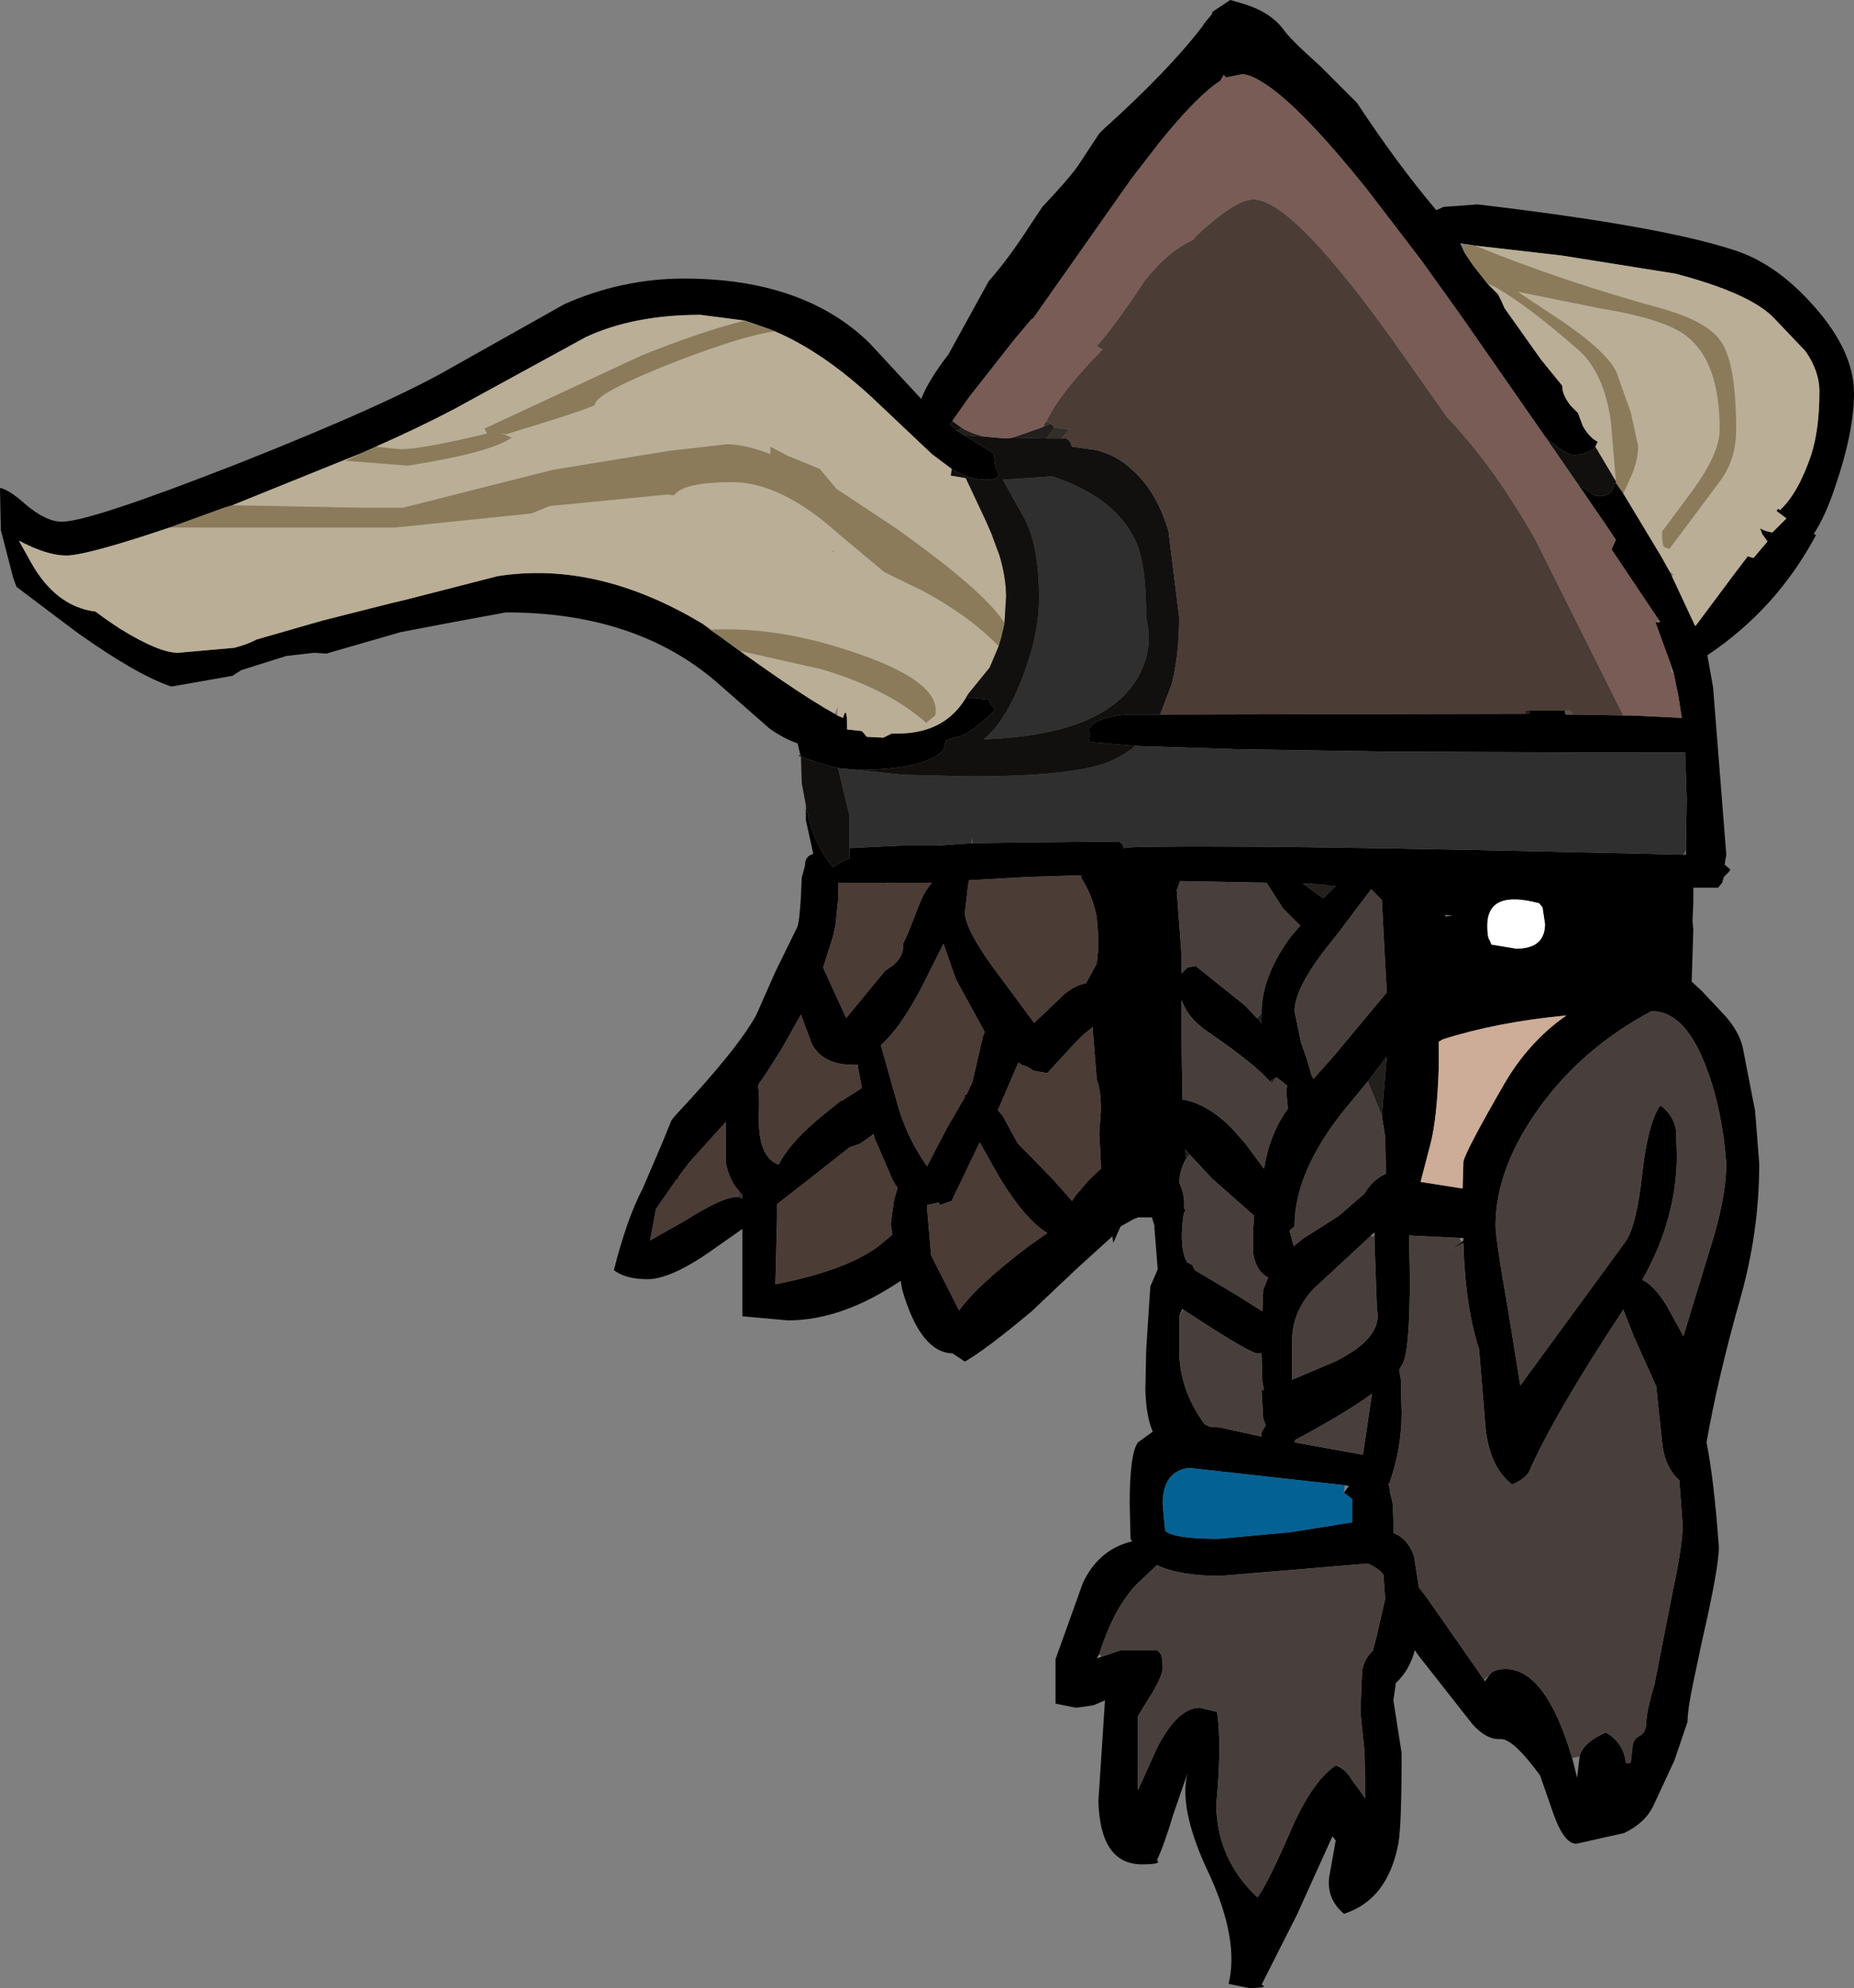 <?xml version="1.0" encoding="UTF-8" standalone="no"?>
<svg xmlns:ffdec="https://www.free-decompiler.com/flash" xmlns:xlink="http://www.w3.org/1999/xlink" ffdec:objectType="shape" height="120.6px" width="112.5px" xmlns="http://www.w3.org/2000/svg">
  <rect width="100%" height="100%" fill="#808080" stroke="none"/>
  <g transform="matrix(1.0, 0.0, 0.0, 1.0, 72.05, 52.1)">
    <path d="M-23.45 -6.3 L-23.5 -6.35 -23.65 -7.0 Q-24.5 -7.3 -25.35 -7.9 L-28.6 -10.75 Q-33.5 -14.95 -41.35 -14.95 L-44.6 -14.35 -47.75 -13.75 -52.25 -12.45 -53.0 -12.5 -54.7 -12.3 -57.4 -11.45 -57.95 -11.1 -61.65 -10.45 Q-63.75 -11.15 -67.4 -13.75 L-71.05 -16.5 -71.25 -17.05 -72.0 -19.95 -72.05 -22.5 Q-71.5 -22.4 -70.5 -21.5 -69.25 -20.45 -68.3 -20.45 -66.6 -20.45 -57.55 -24.0 -48.45 -27.6 -44.65 -29.8 L-37.8 -33.65 Q-34.3 -35.2 -30.55 -35.2 -23.3 -35.2 -19.3 -31.3 L-16.15 -27.9 Q-15.7 -29.05 -14.5 -30.6 L-12.05 -35.05 Q-10.85 -36.4 -9.5 -38.5 L-8.8 -39.55 Q-7.0 -41.45 -6.5 -42.25 L-5.35 -44.0 -5.1 -44.25 Q-1.1 -47.85 0.95 -50.55 L1.0 -50.65 1.5 -51.25 1.5 -51.35 1.55 -51.4 2.6 -52.1 3.3 -51.9 Q5.0 -51.4 5.8 -50.35 6.2 -49.75 8.05 -48.1 L10.3 -45.85 Q12.7 -42.2 15.1 -39.35 L15.55 -39.55 17.6 -39.7 Q28.65 -38.4 33.1 -36.95 35.7 -36.15 38.0 -33.55 40.45 -30.8 40.45 -28.25 40.45 -25.9 39.3 -22.55 38.7 -20.75 38.0 -19.7 L38.15 -19.65 Q35.75 -15.15 31.55 -12.35 L31.9 -10.4 32.7 -0.25 32.6 0.35 32.95 0.65 32.85 0.8 32.55 1.1 32.45 1.45 32.2 1.75 30.7 1.75 30.7 2.7 30.65 3.75 30.7 4.3 30.6 7.45 31.2 8.0 32.7 9.6 Q33.5 10.55 33.7 11.45 L34.45 15.3 34.7 18.5 Q34.7 22.7 33.5 26.85 32.2 31.45 31.5 35.4 31.95 37.6 32.25 41.75 32.25 43.0 31.25 47.35 L30.7 49.95 Q30.35 51.6 30.35 52.35 L29.55 54.7 28.25 57.5 Q27.75 58.5 26.5 59.1 L23.6 59.75 Q22.85 59.75 22.2 57.9 L21.4 55.6 Q19.75 53.35 19.0 53.4 18.15 53.45 17.3 52.5 L14.0 48.3 13.8 48.0 Q13.5 49.2 12.65 50.0 L12.5 51.05 12.75 52.65 13.0 54.25 Q13.0 58.65 12.8 59.75 12.15 63.15 9.5 64.0 8.45 63.1 8.6 61.8 L9.0 59.55 8.8 59.3 6.65 64.05 4.5 68.3 Q5.0 68.5 3.75 68.5 L2.5 68.25 Q3.15 65.6 1.35 61.65 -0.55 57.7 0.0 55.5 L-0.85 57.95 Q-1.4 59.8 -1.85 60.75 -1.5 61.0 -2.75 61.0 -5.3 61.0 -5.4 57.15 L-5.0 51.05 -5.7 51.35 -6.75 51.5 -8.0 51.25 -8.0 48.55 -6.35 43.95 Q-5.4 41.9 -3.35 41.4 L-3.45 41.25 -3.5 39.1 Q-3.5 36.1 -3.0 35.4 L-2.1 34.75 Q-2.5 33.85 -2.55 32.2 L-2.5 29.8 -2.25 25.95 -1.8 24.9 -2.0 22.4 -2.0 22.25 -2.15 21.75 -2.35 21.75 -3.0 21.75 -3.1 21.8 -3.25 21.85 -4.05 22.3 -4.1 22.4 -4.5 23.3 -4.55 22.9 -6.7 24.85 -9.45 27.45 Q-12.2 29.75 -13.5 30.5 L-14.25 30.0 Q-16.2 29.95 -17.3 26.15 L-17.4 25.6 Q-20.95 28.0 -24.25 28.0 L-27.0 27.75 -27.0 22.45 -28.5 23.5 Q-31.25 25.5 -32.75 25.5 -34.1 25.5 -34.8 24.95 -34.0 21.8 -33.05 20.0 L-31.85 17.2 -31.3 15.85 -31.1 15.6 Q-27.25 11.5 -26.15 9.45 L-25.0 6.85 -23.7 4.2 Q-23.5 3.9 -23.4 1.15 L-23.2 0.4 -23.2 0.35 Q-23.2 -0.15 -22.7 -0.3 L-23.15 -2.35 -23.15 -3.25 Q-22.7 -0.85 -21.5 0.5 -20.75 0.0 -20.5 0.0 L-20.5 -0.65 -17.4 -0.8 -15.2 -0.8 -13.1 -0.95 -13.05 -0.95 -9.3 -1.0 -4.15 -1.05 -3.95 -0.9 -3.85 -0.65 -3.4 -0.7 Q2.8 -0.9 28.0 -0.3 L28.05 -0.3 30.1 -0.25 30.25 -0.25 30.25 -0.55 30.3 -3.65 30.2 -6.45 30.0 -6.45 27.45 -6.45 12.5 -6.5 2.95 -6.65 -3.15 -6.85 -6.0 -7.1 Q-5.9 -7.2 -5.95 -7.9 -5.6 -8.6 -3.6 -8.75 L-1.65 -8.75 20.5 -8.8 20.75 -8.8 20.75 -9.0 22.9 -9.0 22.95 -8.75 23.4 -8.75 26.45 -8.7 26.9 -8.7 30.0 -8.55 29.8 -9.85 29.5 -11.3 29.35 -11.75 28.4 -14.35 28.7 -14.35 28.6 -14.5 25.75 -18.75 25.75 -18.8 26.0 -19.35 25.5 -20.1 23.65 -22.8 23.9 -22.6 24.75 -22.0 25.25 -22.0 Q25.6 -22.1 25.75 -22.3 L26.0 -22.8 26.15 -22.6 26.25 -22.45 26.4 -22.25 28.75 -18.35 29.25 -17.45 29.4 -17.15 30.8 -14.15 30.85 -14.15 33.2 -17.3 34.0 -18.35 34.35 -18.25 35.2 -19.25 34.85 -19.75 34.85 -19.8 34.75 -20.05 Q35.1 -19.85 35.5 -19.8 L36.35 -20.65 35.75 -21.1 35.85 -21.25 35.95 -21.15 Q37.05 -22.15 37.85 -24.5 38.35 -26.05 38.35 -28.35 38.35 -29.6 37.5 -30.8 L35.5 -32.9 Q34.0 -34.35 29.6 -35.5 L22.7 -36.6 17.45 -37.2 16.85 -37.3 16.55 -37.35 16.8 -36.8 17.3 -36.05 18.2 -34.9 18.85 -34.25 19.05 -33.85 19.25 -33.4 21.45 -30.3 22.75 -28.7 22.75 -28.65 Q22.75 -28.15 23.25 -27.5 L23.7 -27.05 24.0 -26.25 Q24.4 -25.55 24.9 -25.3 L24.75 -25.0 24.7 -24.9 24.65 -24.85 24.0 -24.55 23.5 -24.5 Q22.95 -24.5 21.75 -25.55 L16.6 -32.95 14.2 -36.3 10.95 -40.55 Q7.15 -45.3 4.95 -46.85 3.95 -47.55 3.35 -47.6 L2.35 -47.4 2.2 -47.55 2.0 -47.2 Q0.6 -46.3 -1.7 -43.45 L-3.4 -41.25 -9.35 -32.8 -9.45 -32.75 -10.5 -31.5 -13.25 -28.0 -14.2 -26.65 -14.25 -26.55 -14.4 -26.35 -13.95 -25.95 -13.55 -25.7 -11.75 -24.6 -11.65 -23.75 -11.45 -23.35 Q-11.4 -23.0 -12.3 -23.0 -13.2 -23.0 -14.3 -23.65 L-15.5 -24.55 -19.15 -28.0 Q-22.35 -30.95 -25.4 -32.15 L-26.55 -32.55 -26.85 -32.65 -29.55 -33.0 Q-33.6 -33.0 -36.5 -31.65 L-44.55 -27.25 Q-46.65 -26.15 -49.25 -25.0 L-50.15 -24.6 -57.95 -21.45 -58.45 -21.3 -61.75 -20.1 Q-66.5 -18.5 -67.9 -18.4 L-68.05 -18.4 Q-69.2 -18.4 -70.9 -19.3 L-70.15 -17.95 Q-68.65 -15.3 -66.25 -15.0 -65.6 -14.5 -64.75 -13.95 -62.4 -12.5 -61.25 -12.5 L-57.85 -12.8 Q-57.05 -13.0 -56.5 -13.3 L-52.5 -14.45 -48.15 -15.55 -47.5 -15.7 -41.85 -17.15 Q-35.8 -18.1 -29.4 -14.25 -23.85 -10.15 -21.4 -8.8 L-21.25 -8.7 -20.9 -8.55 Q-20.65 -9.4 -20.65 -8.0 L-20.65 -7.85 -19.75 -7.75 -19.45 -7.4 -18.45 -7.35 -17.95 -7.6 -17.6 -7.6 Q-14.95 -7.6 -13.65 -9.45 L-13.45 -9.75 -12.95 -9.75 -12.05 -9.65 -11.95 -9.4 -11.65 -9.05 Q-12.8 -7.9 -13.6 -7.5 L-14.65 -7.2 -14.8 -6.6 Q-15.9 -5.4 -20.05 -5.4 L-20.1 -5.4 -21.2 -5.5 -21.8 -5.65 -23.35 -6.15 -23.45 -6.3 M4.5 9.35 Q4.5 7.15 6.25 4.75 L6.85 4.05 5.8 3.0 4.8 1.45 -0.45 1.35 -0.6 1.8 -0.65 1.85 -0.35 5.9 -0.35 6.95 0.0 6.6 0.5 6.5 3.5 8.9 4.2 9.65 4.25 9.65 4.5 10.0 4.5 9.35 M-6.45 1.15 L-6.4 1.0 -6.55 1.0 -9.7 1.1 -13.25 1.3 -13.3 1.55 -13.5 3.25 Q-13.5 4.35 -11.3 7.25 L-9.3 9.95 -7.4 8.15 Q-6.75 7.65 -6.15 7.55 L-5.5 6.35 -5.45 5.85 -5.4 5.4 -5.4 4.95 -5.4 4.8 -5.5 3.55 Q-5.75 2.2 -6.45 1.15 M-5.75 10.25 L-5.75 10.2 -5.8 10.25 -6.35 10.7 -6.8 11.15 -8.5 13.0 -9.35 12.85 Q-9.65 12.6 -10.05 12.5 L-10.25 12.35 -11.5 15.25 -11.2 15.6 -10.3 17.25 -8.2 19.4 -7.0 20.75 -6.8 20.45 -6.0 19.5 -5.25 18.8 -5.25 18.5 -5.3 17.5 -5.35 16.7 -5.25 15.25 Q-5.25 14.0 -5.5 13.4 L-5.75 10.25 M5.0 13.5 Q4.1 12.45 1.25 10.5 0.0 9.65 -0.35 8.55 L-0.35 11.1 -0.3 14.6 Q1.2 14.85 2.65 16.3 L3.5 17.25 4.65 18.8 Q5.0 16.65 6.1 15.15 L6.0 14.15 6.05 13.75 5.4 13.25 5.0 13.5 M-18.15 1.45 L-18.2 1.45 -21.2 1.45 -21.2 2.55 -21.35 4.0 -21.5 4.7 -22.1 6.6 -21.35 8.25 -20.7 9.65 -19.75 8.5 -18.35 6.8 -17.85 6.45 Q-17.25 5.95 -17.25 5.3 L-17.25 5.15 -16.95 4.5 -16.4 3.1 Q-16.0 2.0 -15.5 1.45 L-18.15 1.45 M-18.6 11.3 L-17.6 14.85 Q-17.05 16.85 -15.8 18.65 L-14.6 16.35 -13.5 14.45 -13.5 14.3 -13.4 14.3 -13.05 13.55 -12.4 10.75 -12.3 10.5 -14.05 7.3 -14.8 5.15 -16.0 7.55 Q-17.35 10.2 -18.6 11.3 M-20.25 12.5 Q-22.15 12.5 -22.8 11.2 L-23.45 9.45 -24.6 11.5 -24.85 11.9 -25.55 13.0 -25.65 13.15 -26.0 13.65 -26.05 13.75 Q-25.95 14.45 -26.0 15.4 -26.1 18.1 -24.8 18.55 -24.1 17.15 -22.05 15.5 L-21.0 14.65 -21.0 14.7 -19.75 13.9 -20.0 12.6 -20.0 12.5 -20.25 12.5 M-19.1 16.75 L-19.9 17.3 -20.5 17.5 -23.1 19.55 -24.9 20.95 -24.9 21.85 -25.0 25.75 -25.0 25.8 -24.95 25.8 Q-20.4 24.9 -18.5 23.3 L-17.9 22.8 -18.0 22.15 -17.8 20.7 -17.6 20.0 -17.6 19.95 -17.7 19.8 -17.9 19.45 -19.0 16.9 -19.05 16.7 -19.1 16.75 M-15.8 21.15 L-15.55 24.05 -13.85 27.4 Q-12.8 25.9 -9.7 23.55 L-8.5 22.7 Q-9.85 21.9 -11.45 19.25 L-12.6 17.2 -14.3 20.75 -15.0 21.0 -15.1 20.85 -15.8 21.0 -15.8 21.15 M0.15 17.95 L-0.15 17.6 -0.05 18.15 Q-0.45 18.8 -0.5 19.65 -0.15 20.3 -0.2 21.2 L-0.1 21.35 -0.2 21.45 -0.25 21.7 Q-0.5 23.7 0.0 24.5 L0.05 24.5 0.3 24.65 0.45 24.95 3.05 26.5 4.55 27.45 4.6 26.15 4.9 25.4 Q4.2 25.05 4.0 24.0 L4.0 22.35 4.05 21.65 1.5 19.4 0.15 17.95 M-30.85 19.25 L-31.0 19.45 -32.25 21.25 -32.6 23.15 -30.4 21.9 Q-28.2 20.5 -27.25 20.5 L-27.0 20.6 -27.0 20.4 -27.25 20.1 Q-27.8 19.5 -28.0 18.45 L-28.0 15.95 -30.25 18.45 -30.85 19.25 M-0.5 27.75 L-0.5 29.75 Q-0.5 32.2 1.05 34.3 L1.35 34.45 2.0 34.5 4.5 35.05 4.5 34.8 4.75 34.35 4.6 33.95 4.5 32.25 4.65 32.2 4.55 31.75 4.5 30.0 4.25 30.0 Q3.9 30.0 1.45 28.45 L-0.25 27.35 -0.3 27.3 -0.5 27.75 M9.55 38.0 L0.1 36.95 Q-1.5 37.15 -1.5 39.15 L-1.35 40.75 Q-0.9 41.25 1.9 41.25 L6.25 40.85 10.0 40.25 10.0 38.85 9.7 38.6 9.5 38.45 9.8 38.05 9.55 38.0 M-5.2 48.4 L-4.0 48.0 -1.85 48.0 -1.65 48.2 Q-1.5 48.35 -1.5 49.1 -1.5 49.5 -2.1 50.55 L-3.0 52.0 -3.0 56.5 -1.85 53.95 Q-0.6 51.5 0.75 51.5 L1.8 51.75 Q2.1 53.7 1.75 57.4 1.8 60.7 4.25 63.0 4.9 62.15 6.4 58.65 7.65 55.9 9.0 55.0 9.6 55.2 10.0 55.9 L10.8 57.0 10.75 54.2 10.5 51.75 10.6 49.25 Q10.75 48.5 11.25 48.05 L11.5 47.1 12.0 44.9 11.9 43.45 Q11.7 43.1 10.95 42.75 L2.0 43.5 Q-0.45 43.5 -1.85 42.85 L-2.75 43.7 Q-4.35 45.1 -5.35 48.25 L-5.5 48.5 -5.2 48.4 M21.55 2.95 L21.35 2.7 Q18.2 1.85 18.2 4.05 18.2 4.8 18.35 4.95 L18.45 5.2 19.95 5.45 Q21.7 5.45 21.7 3.95 L21.55 2.95 M27.6 19.1 Q27.95 16.0 28.7 14.95 29.5 15.55 29.65 16.45 L29.7 17.95 Q29.7 21.85 27.6 25.55 28.25 25.8 29.05 27.05 L30.1 28.95 31.7 23.7 Q32.7 20.6 32.7 18.45 32.45 15.2 31.5 12.7 30.2 9.2 28.15 9.25 24.1 11.4 21.5 14.9 18.7 18.7 18.7 22.25 18.7 23.05 19.45 27.3 L20.2 31.95 26.6 23.2 Q27.25 22.25 27.6 19.1 M15.65 3.4 L15.65 3.5 16.1 3.45 15.65 3.4 M11.8 2.5 L11.15 1.85 9.0 4.7 Q6.5 7.7 6.5 9.25 L6.9 11.15 7.2 12.0 7.5 13.0 7.5 13.05 7.65 13.35 8.85 12.0 12.1 8.1 12.0 6.35 11.8 2.5 M15.25 11.1 L15.25 11.4 15.25 12.75 Q15.15 15.75 14.75 17.3 L14.15 19.6 16.7 20.0 16.75 18.35 Q16.95 17.6 19.2 13.7 20.7 11.1 23.0 9.5 18.8 9.9 15.5 10.95 L15.25 11.1 M7.15 1.6 L8.25 2.4 9.0 1.65 8.3 1.6 8.3 1.55 7.0 1.5 7.15 1.6 M10.95 13.5 L10.0 14.65 Q6.5 18.75 6.5 22.3 L6.2 22.55 6.45 23.5 7.0 23.05 9.2 21.65 10.75 20.3 Q11.25 19.45 12.05 19.1 L12.0 16.85 11.8 15.6 12.05 12.55 12.1 12.0 10.95 13.5 M11.1 22.9 L7.75 26.0 Q6.35 27.4 6.35 29.3 L6.35 31.6 8.95 30.5 Q11.9 29.05 11.5 27.3 L11.35 23.15 11.35 22.9 11.35 22.65 11.1 22.9 M23.8 54.45 Q24.0 53.6 25.4 53.0 26.5 53.65 26.6 54.85 L26.9 54.85 27.0 54.0 Q27.0 53.4 27.45 53.2 27.85 53.0 27.85 52.35 27.85 51.75 28.35 50.05 L28.8 47.75 29.45 44.45 Q30.05 41.65 30.05 40.4 L29.85 37.7 Q28.95 36.9 28.8 35.35 L28.45 32.0 27.1 29.0 26.45 27.35 Q22.2 33.8 20.7 37.25 20.35 37.7 19.7 37.95 18.2 36.8 18.05 34.0 L17.7 29.75 Q16.85 27.15 16.75 23.3 L15.95 23.7 16.65 23.25 16.75 23.15 16.75 23.0 16.5 23.0 13.45 22.85 13.5 25.35 Q13.5 29.9 13.05 30.65 L12.85 31.0 12.95 31.55 13.0 33.6 Q13.0 35.8 12.25 37.9 L12.2 37.95 12.25 38.05 12.3 38.45 12.45 39.05 12.5 40.0 12.5 40.45 12.5 40.75 12.5 40.85 12.5 40.9 Q13.35 41.2 13.75 42.3 L14.05 44.2 14.55 44.85 18.0 49.8 18.05 49.9 18.3 49.55 Q18.55 49.15 19.3 49.15 21.75 49.15 23.35 54.55 L23.65 55.75 23.8 54.45 M11.2 32.45 Q9.55 33.65 6.55 35.25 L6.5 35.4 10.65 36.15 10.8 35.15 11.2 32.45" fill="#000000" fill-rule="evenodd" stroke="none"/>
    <path d="M-61.75 -20.1 L-58.45 -21.3 -57.95 -21.45 -50.1 -21.3 -47.6 -21.3 -38.5 -23.6 -31.45 -24.75 -27.95 -25.15 Q-26.85 -25.15 -25.3 -24.55 L-25.3 -24.65 -25.3 -25.0 -24.25 -24.45 -22.3 -23.65 -21.3 -22.45 -17.75 -20.1 Q-12.25 -16.2 -11.1 -14.3 L-11.1 -14.25 -11.3 -13.4 -11.45 -12.9 Q-13.25 -14.75 -16.05 -16.25 L-18.1 -17.25 -18.4 -17.4 -21.15 -19.7 Q-24.65 -22.85 -27.6 -22.85 -30.6 -22.85 -31.15 -22.05 L-31.55 -22.1 -38.7 -21.4 -39.8 -20.95 -48.05 -20.1 -61.5 -20.1 -61.75 -20.1 M-50.15 -24.6 L-49.25 -25.0 -47.75 -24.85 Q-46.45 -24.85 -42.5 -25.8 L-42.65 -26.1 -33.2 -30.5 Q-29.5 -32.0 -26.85 -32.65 L-26.55 -32.55 -25.4 -32.15 -25.05 -32.0 Q-26.9 -31.75 -30.95 -30.2 -35.95 -28.25 -35.95 -27.55 -35.95 -27.4 -41.35 -25.75 L-41.7 -25.85 -41.0 -25.55 Q-42.25 -24.65 -47.3 -23.85 L-51.1 -24.15 -50.15 -24.6 M18.2 -34.9 L17.3 -36.05 16.8 -36.8 16.85 -37.3 17.45 -37.2 Q22.7 -35.05 28.9 -33.35 31.65 -32.55 32.4 -31.35 33.3 -30.0 33.3 -26.05 33.3 -24.25 32.35 -22.95 L29.25 -18.8 28.95 -18.9 Q28.8 -19.0 28.8 -19.85 L30.55 -22.2 Q32.3 -24.55 32.3 -26.05 32.3 -30.15 30.3 -31.7 29.0 -32.75 25.0 -33.4 L20.05 -34.4 22.0 -33.1 Q25.8 -30.65 26.15 -29.2 L26.9 -27.1 27.35 -25.05 Q27.35 -24.2 26.95 -23.25 L26.45 -22.15 26.4 -22.25 26.25 -22.45 26.15 -22.6 26.0 -22.85 26.0 -22.9 25.7 -26.5 Q25.3 -29.45 23.75 -30.85 20.8 -33.45 18.75 -34.65 L18.2 -34.9 M-27.1 -12.6 L-28.95 -13.9 Q-25.0 -14.1 -20.6 -12.65 -14.85 -10.8 -15.3 -8.7 L-15.85 -8.25 Q-18.15 -10.3 -22.2 -11.5 L-27.1 -12.6 M-21.5 -18.7 L-21.45 -18.6 -21.55 -18.65 -21.5 -18.7" fill="#8b7b5a" fill-rule="evenodd" stroke="none"/>
    <path d="M-13.45 -9.75 L-13.65 -9.45 Q-14.95 -7.6 -17.6 -7.6 L-17.95 -7.6 -18.45 -7.35 -19.45 -7.4 -19.75 -7.75 -20.65 -7.85 -20.65 -8.0 Q-20.65 -9.4 -20.9 -8.55 L-21.25 -8.7 -21.2 -9.25 -21.4 -8.8 Q-23.85 -10.15 -29.4 -14.25 -35.8 -18.1 -41.85 -17.15 L-47.5 -15.7 -48.15 -15.55 -52.5 -14.45 -56.5 -13.3 Q-57.05 -13.0 -57.85 -12.8 L-61.25 -12.5 Q-62.4 -12.5 -64.75 -13.95 -65.6 -14.5 -66.25 -15.0 -68.65 -15.3 -70.15 -17.95 L-70.9 -19.3 Q-69.2 -18.4 -68.05 -18.4 L-67.9 -18.4 Q-66.5 -18.5 -61.75 -20.1 L-61.5 -20.1 -48.05 -20.1 -39.8 -20.95 -38.7 -21.4 -31.55 -22.1 -31.15 -22.05 Q-30.6 -22.85 -27.6 -22.85 -24.65 -22.85 -21.15 -19.7 L-18.4 -17.4 -18.1 -17.25 -16.05 -16.25 Q-13.25 -14.75 -11.45 -12.9 L-12.0 -11.6 -13.3 -10.0 -13.45 -9.75 M-57.95 -21.45 L-50.15 -24.6 -51.1 -24.15 -47.3 -23.85 Q-42.25 -24.65 -41.0 -25.55 L-41.7 -25.85 -41.35 -25.75 Q-35.95 -27.4 -35.95 -27.55 -35.95 -28.25 -30.95 -30.2 -26.9 -31.75 -25.05 -32.0 L-25.4 -32.15 Q-22.35 -30.95 -19.15 -28.0 L-15.5 -24.55 -14.3 -23.65 -14.35 -23.25 -13.45 -23.1 -12.25 -20.55 -11.9 -19.75 -11.4 -18.4 Q-11.0 -17.05 -11.0 -15.9 L-11.1 -14.3 Q-12.25 -16.2 -17.75 -20.1 L-21.3 -22.45 -22.3 -23.65 -24.25 -24.45 -25.3 -25.0 -25.3 -24.65 -25.3 -24.55 Q-26.85 -25.15 -27.95 -25.15 L-31.45 -24.75 -38.5 -23.6 -47.6 -21.3 -50.1 -21.3 -57.95 -21.45 M-49.25 -25.0 Q-46.65 -26.15 -44.55 -27.25 L-36.5 -31.65 Q-33.6 -33.0 -29.55 -33.0 L-26.85 -32.65 Q-29.5 -32.0 -33.2 -30.5 L-42.65 -26.1 -42.5 -25.8 Q-46.45 -24.85 -47.75 -24.85 L-49.25 -25.0 M24.75 -25.0 L24.9 -25.3 Q24.4 -25.55 24.0 -26.25 L23.7 -27.05 23.25 -27.5 Q22.75 -28.15 22.75 -28.65 L22.75 -28.7 21.45 -30.3 19.25 -33.4 19.05 -33.85 18.85 -34.25 18.2 -34.9 18.75 -34.65 Q20.8 -33.45 23.75 -30.85 25.3 -29.45 25.7 -26.5 L26.0 -22.9 24.75 -25.0 M17.45 -37.2 L22.7 -36.6 29.6 -35.5 Q34.0 -34.35 35.5 -32.9 L37.5 -30.8 Q38.35 -29.6 38.35 -28.35 38.35 -26.05 37.85 -24.5 37.05 -22.15 35.95 -21.15 L35.85 -21.25 35.75 -21.1 36.35 -20.65 35.5 -19.8 Q35.1 -19.85 34.75 -20.05 L34.85 -19.8 34.85 -19.75 35.2 -19.25 34.35 -18.25 34.0 -18.35 33.2 -17.3 30.85 -14.15 30.8 -14.15 29.4 -17.15 29.5 -17.25 29.25 -17.45 28.75 -18.35 26.4 -22.25 26.45 -22.15 26.95 -23.25 Q27.35 -24.2 27.35 -25.05 L26.9 -27.1 26.15 -29.2 Q25.8 -30.65 22.0 -33.1 L20.05 -34.4 25.0 -33.4 Q29.0 -32.75 30.3 -31.7 32.3 -30.15 32.3 -26.05 32.3 -24.55 30.55 -22.2 L28.8 -19.85 Q28.8 -19.0 28.95 -18.9 L29.25 -18.8 32.35 -22.95 Q33.3 -24.25 33.3 -26.05 33.3 -30.0 32.4 -31.35 31.65 -32.55 28.9 -33.35 22.7 -35.05 17.45 -37.2 M-21.5 -18.7 L-21.55 -18.65 -21.45 -18.6 -21.5 -18.7 M-27.1 -12.6 L-22.2 -11.5 Q-18.15 -10.3 -15.85 -8.25 L-15.3 -8.7 Q-14.85 -10.8 -20.6 -12.65 -25.0 -14.1 -28.95 -13.9 L-27.1 -12.6" fill="#baae96" fill-rule="evenodd" stroke="none"/>
    <path d="M-21.2 -5.5 L-20.1 -5.4 -17.25 -5.1 -13.25 -5.0 Q-6.55 -5.0 -4.5 -6.0 -3.75 -6.35 -3.15 -6.85 L2.95 -6.65 12.5 -6.5 27.45 -6.45 30.0 -6.45 30.2 -6.45 30.3 -3.65 30.25 -0.55 30.1 -0.25 28.05 -0.3 28.0 -0.3 Q2.8 -0.9 -3.4 -0.7 L-3.85 -0.65 -3.95 -0.9 -4.15 -1.05 -9.3 -1.0 -13.05 -0.95 -13.05 -1.3 -13.1 -0.95 -15.2 -0.8 -17.4 -0.8 -20.5 -0.65 -20.5 -2.6 -21.2 -5.5 M-9.0 -15.8 Q-9.0 -19.2 -10.0 -20.85 L-11.2 -23.0 -8.2 -23.2 Q-4.4 -21.95 -3.15 -19.3 -2.5 -17.95 -2.5 -14.6 -2.0 -12.65 -3.1 -10.85 -5.2 -7.5 -12.35 -7.25 -11.15 -8.25 -10.25 -10.4 -9.0 -13.35 -9.0 -15.8 M-5.75 10.25 L-5.8 10.25 -5.75 10.2 -5.75 10.25" fill="#2f2f2f" fill-rule="evenodd" stroke="none"/>
    <path d="M-23.45 -6.3 L-23.35 -6.15 -21.8 -5.65 -21.2 -5.5 -20.5 -2.6 -20.5 -0.65 -20.5 0.0 Q-20.75 0.0 -21.5 0.5 -22.7 -0.85 -23.15 -3.25 L-23.4 -4.6 -23.45 -6.2 -23.6 -6.25 -23.65 -6.25 -23.45 -6.3 M-20.1 -5.4 L-20.05 -5.4 Q-15.9 -5.4 -14.8 -6.6 L-14.65 -7.2 -13.6 -7.5 Q-12.8 -7.9 -11.65 -9.05 L-11.95 -9.4 -12.05 -9.65 -12.95 -9.75 -13.45 -9.75 -13.3 -10.0 -12.0 -11.6 -11.45 -12.9 -11.3 -13.4 -11.1 -14.25 -11.1 -14.3 -11.0 -15.9 Q-11.0 -17.05 -11.4 -18.4 L-11.9 -19.75 -12.25 -20.55 -13.45 -23.1 -14.35 -23.25 -14.3 -23.65 Q-13.2 -23.0 -12.3 -23.0 -11.4 -23.0 -11.45 -23.35 L-11.65 -23.75 -11.75 -24.6 -13.55 -25.7 -12.2 -25.6 -11.0 -25.5 -10.6 -25.55 -8.55 -25.5 -7.65 -25.5 -7.35 -25.5 -7.15 -25.35 -7.0 -25.0 -5.55 -24.8 Q-4.3 -24.5 -3.35 -23.6 -1.9 -22.35 -1.15 -19.9 L-0.5 -14.65 Q-0.5 -12.35 -0.95 -10.6 L-1.65 -8.75 -3.6 -8.75 Q-5.6 -8.6 -5.95 -7.9 -5.9 -7.2 -6.0 -7.1 L-3.15 -6.85 Q-3.75 -6.35 -4.5 -6.0 -6.55 -5.0 -13.25 -5.0 L-17.25 -5.1 -20.1 -5.4 M-13.95 -25.95 L-14.4 -26.35 -14.25 -26.55 -13.7 -26.15 -13.95 -25.95 M21.75 -25.55 Q22.95 -24.5 23.5 -24.5 L24.0 -24.55 24.65 -24.85 24.7 -24.9 24.75 -25.0 26.0 -22.9 26.0 -22.85 26.0 -22.8 25.75 -22.3 Q25.6 -22.1 25.25 -22.0 L24.75 -22.0 23.9 -22.6 23.65 -22.8 21.75 -25.55 M-9.0 -15.8 Q-9.0 -13.35 -10.25 -10.4 -11.15 -8.25 -12.35 -7.25 -5.2 -7.5 -3.1 -10.85 -2.0 -12.65 -2.5 -14.6 -2.5 -17.95 -3.15 -19.3 -4.4 -21.95 -8.2 -23.2 L-11.2 -23.0 -10.0 -20.85 Q-9.0 -19.2 -9.0 -15.8" fill="#11100f" fill-rule="evenodd" stroke="none"/>
    <path d="M-13.55 -25.7 L-13.95 -25.95 -13.7 -26.15 Q-13.05 -25.75 -12.2 -25.6 L-13.55 -25.7 M20.75 -9.0 L20.75 -8.8 20.5 -8.8 20.5 -9.0 20.75 -9.0 M-8.75 -26.2 L-8.3 -26.4 -8.05 -26.15 -8.55 -25.5 -10.6 -25.55 -8.75 -26.2 M4.5 9.35 L4.5 10.0 4.25 9.65 4.5 9.35 M5.4 13.25 L5.15 13.6 5.0 13.5 5.4 13.25 M-0.05 18.15 L-0.15 17.6 0.15 17.95 -0.05 18.15 M7.15 1.6 L7.0 1.5 8.3 1.55 8.3 1.6 9.0 1.65 8.25 2.4 7.15 1.6 M11.8 15.6 L10.95 13.5 12.1 12.0 12.05 12.55 11.8 15.6" fill="#221f1c" fill-rule="evenodd" stroke="none"/>
    <path d="M-8.05 -26.15 L-7.15 -26.05 -7.65 -25.5 -8.55 -25.5 -8.05 -26.15" fill="#332e28" fill-rule="evenodd" stroke="none"/>
    <path d="M30.25 -0.55 L30.25 -0.25 30.1 -0.25 30.25 -0.55" fill="#5b6171" fill-rule="evenodd" stroke="none"/>
    <path d="M21.55 2.95 L21.7 3.95 Q21.7 5.45 19.95 5.45 L18.45 5.2 18.35 4.95 Q18.2 4.8 18.2 4.05 18.2 1.85 21.35 2.7 L21.55 2.95" fill="#ffffff" fill-rule="evenodd" stroke="none"/>
    <path d="M4.2 9.65 L4.5 9.35 4.25 9.65 4.2 9.65 M18.0 49.8 L18.3 49.55 18.0 49.8" fill="#48463c" fill-rule="evenodd" stroke="none"/>
    <path d="M15.25 11.1 L15.5 10.95 Q18.8 9.9 23.0 9.5 20.7 11.1 19.2 13.7 16.95 17.6 16.75 18.35 L16.7 20.0 14.15 19.6 14.75 17.3 Q15.15 15.75 15.25 12.75 L15.25 11.4 15.25 11.1" fill="#cdac98" fill-rule="evenodd" stroke="none"/>
    <path d="M-6.55 1.0 L-6.4 1.0 -6.45 1.15 -6.55 1.0" fill="#332d26" fill-rule="evenodd" stroke="none"/>
    <path d="M-31.0 19.45 L-30.85 19.25 -30.9 19.45 -31.0 19.45" fill="#151515" fill-rule="evenodd" stroke="none"/>
    <path d="M-18.2 1.45 L-18.15 1.45 -18.2 1.55 -18.2 1.45" fill="#4b4238" fill-rule="evenodd" stroke="none"/>
    <path d="M-5.75 10.25 L-5.8 10.25 -5.75 10.25" fill="#746b63" fill-rule="evenodd" stroke="none"/>
    <path d="M23.4 -8.75 L22.95 -8.75 22.9 -9.0 23.25 -9.0 23.4 -8.75" fill="#5a514e" fill-rule="evenodd" stroke="none"/>
    <path d="M-8.6 -26.5 L-8.3 -26.4 -8.75 -26.2 -8.6 -26.5" fill="#3c312f" fill-rule="evenodd" stroke="none"/>
    <path d="M4.2 9.65 L3.5 8.9 0.5 6.5 0.0 6.6 -0.35 6.95 -0.35 5.9 -0.65 1.85 -0.6 1.8 -0.45 1.35 4.8 1.45 5.8 3.0 6.85 4.05 6.25 4.75 Q4.5 7.15 4.5 9.35 L4.2 9.65 M5.4 13.25 L6.05 13.75 6.0 14.15 6.1 15.15 Q5.0 16.65 4.65 18.8 L3.5 17.25 2.65 16.3 Q1.2 14.85 -0.3 14.6 L-0.35 11.1 -0.35 8.55 Q0.0 9.65 1.25 10.5 4.1 12.45 5.0 13.5 L5.15 13.6 5.4 13.25 M0.15 17.95 L1.5 19.4 4.05 21.65 4.0 22.35 4.0 24.0 Q4.2 25.05 4.9 25.4 L4.6 26.15 4.55 27.45 3.05 26.5 0.45 24.95 0.3 24.65 0.05 24.5 0.0 24.5 Q-0.5 23.7 -0.25 21.7 L-0.2 21.45 -0.1 21.35 -0.2 21.2 Q-0.15 20.3 -0.5 19.65 -0.45 18.8 -0.05 18.15 L0.15 17.95 M-0.5 27.75 L-0.25 27.35 1.45 28.45 Q3.9 30.0 4.25 30.0 L4.5 30.0 4.55 31.75 4.65 32.2 4.5 32.25 4.6 33.95 4.75 34.35 4.5 34.8 4.5 35.05 2.0 34.5 1.35 34.45 1.05 34.3 Q-0.5 32.2 -0.5 29.75 L-0.5 27.75 M-5.2 48.4 L-5.35 48.25 Q-4.35 45.1 -2.75 43.7 L-1.85 42.85 Q-0.45 43.5 2.0 43.5 L10.95 42.75 Q11.7 43.1 11.9 43.45 L12.0 44.9 11.5 47.1 11.25 48.05 Q10.75 48.5 10.6 49.25 L10.5 51.75 10.75 54.2 10.8 57.0 10.0 55.9 Q9.6 55.2 9.0 55.0 7.65 55.9 6.4 58.65 4.9 62.15 4.25 63.0 1.8 60.7 1.75 57.4 2.1 53.7 1.8 51.75 L0.75 51.5 Q-0.6 51.5 -1.85 53.95 L-3.0 56.5 -3.0 52.0 -2.1 50.55 Q-1.5 49.5 -1.5 49.1 -1.5 48.35 -1.65 48.2 L-1.85 48.0 -4.0 48.0 -5.2 48.4 M27.6 19.1 Q27.25 22.25 26.6 23.2 L20.2 31.95 19.45 27.3 Q18.7 23.05 18.7 22.25 18.7 18.7 21.5 14.9 24.1 11.4 28.15 9.25 30.2 9.2 31.5 12.7 32.45 15.2 32.7 18.45 32.7 20.6 31.7 23.7 L30.1 28.95 29.05 27.05 Q28.25 25.8 27.6 25.55 29.7 21.85 29.7 17.95 L29.65 16.45 Q29.5 15.55 28.7 14.95 27.95 16.0 27.6 19.1 M11.8 2.5 L12.0 6.35 12.1 8.1 8.85 12.0 7.65 13.35 7.5 13.05 7.5 13.0 7.2 12.0 6.9 11.15 6.5 9.25 Q6.5 7.7 9.0 4.7 L11.15 1.85 11.8 2.5 M11.8 15.6 L12.0 16.85 12.05 19.1 Q11.25 19.45 10.75 20.3 L9.2 21.65 7.0 23.05 6.45 23.5 6.2 22.55 6.5 22.3 Q6.5 18.75 10.0 14.65 L10.95 13.5 11.8 15.6 M11.1 22.9 L11.35 22.9 11.35 23.15 11.5 27.3 Q11.9 29.05 8.95 30.5 L6.35 31.6 6.35 29.3 Q6.35 27.4 7.75 26.0 L11.1 22.9 M16.65 23.25 L15.95 23.7 16.75 23.3 Q16.85 27.15 17.7 29.75 L18.05 34.0 Q18.2 36.8 19.7 37.95 20.35 37.7 20.7 37.25 22.2 33.8 26.45 27.35 L27.1 29.0 28.45 32.0 28.8 35.35 Q28.95 36.9 29.85 37.7 L30.05 40.4 Q30.05 41.65 29.45 44.45 L28.8 47.75 28.35 50.05 Q27.85 51.75 27.85 52.35 27.85 53.0 27.45 53.2 27.0 53.4 27.0 54.0 L26.9 54.85 26.6 54.85 Q26.5 53.65 25.4 53.0 24.0 53.6 23.8 54.45 L23.35 54.55 Q21.75 49.15 19.3 49.15 18.55 49.15 18.3 49.55 L18.0 49.8 14.55 44.85 14.05 44.2 13.75 42.3 Q13.35 41.2 12.5 40.9 L12.5 40.85 12.5 40.75 12.5 40.45 12.5 40.0 12.45 39.05 12.3 38.45 12.25 38.05 12.25 37.9 Q13.0 35.8 13.0 33.6 L12.95 31.55 12.85 31.0 13.05 30.65 Q13.5 29.9 13.5 25.35 L13.45 22.85 16.5 23.0 16.65 23.25 M11.2 32.45 L10.8 35.15 10.65 36.15 6.5 35.4 6.55 35.25 Q9.55 33.65 11.2 32.45" fill="#483f3c" fill-rule="evenodd" stroke="none"/>
    <path d="M-8.6 -26.5 L-8.55 -26.55 -8.3 -26.4 -8.6 -26.5" fill="#39282c" fill-rule="evenodd" stroke="none"/>
    <path d="M-20.05 12.6 L-20.25 12.5 -20.0 12.5 -20.05 12.55 -20.05 12.6 M-27.25 20.1 L-27.0 20.4 -27.0 20.6 -27.25 20.5 -27.25 20.1" fill="#37333c" fill-rule="evenodd" stroke="none"/>
    <path d="M9.5 38.45 L9.7 38.6 10.0 38.85 10.0 40.25 6.25 40.85 1.9 41.25 Q-0.9 41.25 -1.35 40.75 L-1.5 39.15 Q-1.5 37.15 0.1 36.95 L9.55 38.0 9.5 38.45" fill="#046193" fill-rule="evenodd" stroke="none"/>
    <path d="M26.45 -8.7 L23.4 -8.75 23.25 -9.0 22.9 -9.0 20.75 -9.0 20.5 -9.0 20.5 -8.8 -1.65 -8.75 -0.95 -10.6 Q-0.5 -12.35 -0.5 -14.65 L-1.15 -19.9 Q-1.9 -22.35 -3.35 -23.6 -4.3 -24.5 -5.55 -24.8 L-7.0 -25.0 -7.15 -25.35 -7.35 -25.5 -7.65 -25.5 -7.15 -26.05 -8.05 -26.15 -8.3 -26.4 -8.55 -26.55 Q-7.75 -28.25 -5.15 -30.9 L-5.5 -31.1 Q-4.5 -32.2 -2.6 -35.05 -1.2 -36.85 0.35 -37.55 L0.5 -37.75 Q2.9 -40.0 4.0 -40.0 6.45 -40.0 13.0 -30.7 L15.75 -26.8 Q18.65 -23.75 21.15 -19.3 L26.45 -8.7 M-6.55 1.0 L-6.45 1.15 Q-5.75 2.2 -5.5 3.55 L-5.4 4.8 -5.4 4.95 -5.4 5.4 -5.45 5.85 -5.5 6.35 -6.15 7.55 Q-6.75 7.65 -7.4 8.15 L-9.3 9.95 -11.3 7.25 Q-13.5 4.35 -13.5 3.25 L-13.3 1.55 -13.25 1.3 -9.7 1.1 -6.55 1.0 M-5.8 10.25 L-5.75 10.25 -5.5 13.4 Q-5.25 14.0 -5.25 15.25 L-5.35 16.7 -5.3 17.5 -5.25 18.5 -5.25 18.8 -6.0 19.5 -6.8 20.45 -7.0 20.75 -8.2 19.4 -10.3 17.25 -11.2 15.6 -11.5 15.25 -10.25 12.35 -10.05 12.5 Q-9.65 12.6 -9.35 12.85 L-8.5 13.0 -6.8 11.15 -6.35 10.7 -5.8 10.25 M-18.2 1.45 L-18.2 1.55 -18.15 1.45 -15.5 1.45 Q-16.0 2.0 -16.4 3.1 L-16.95 4.5 -17.25 5.15 -17.25 5.3 Q-17.25 5.95 -17.85 6.45 L-18.35 6.8 -19.75 8.5 -20.7 9.65 -21.35 8.25 -22.1 6.6 -21.5 4.7 -21.35 4.0 -21.2 2.55 -21.2 1.45 -18.2 1.45 M-18.6 11.3 Q-17.35 10.2 -16.0 7.55 L-14.8 5.15 -14.05 7.3 -12.3 10.5 -12.4 10.75 -13.05 13.55 -13.4 14.3 -13.5 14.3 -13.5 14.45 -14.6 16.35 -15.8 18.65 Q-17.05 16.85 -17.6 14.85 L-18.6 11.3 M-20.25 12.5 L-20.05 12.6 -20.0 12.6 -19.75 13.9 -21.0 14.7 -21.0 14.65 -22.05 15.5 Q-24.1 17.15 -24.8 18.55 -26.1 18.1 -26.0 15.4 -25.95 14.45 -26.05 13.75 L-26.0 13.65 -25.65 13.15 -25.55 13.0 -24.85 11.9 -24.6 11.5 -23.45 9.45 -22.8 11.2 Q-22.15 12.5 -20.25 12.5 M-25.0 25.75 L-24.9 21.85 -24.9 20.95 -23.1 19.55 -20.5 17.5 -19.9 17.3 -19.1 16.75 -19.0 16.9 -17.9 19.45 -17.7 19.8 -17.6 20.0 -17.8 20.7 -18.0 22.15 -17.9 22.8 -18.5 23.3 Q-20.4 24.9 -24.95 25.8 L-25.0 25.75 M-15.8 21.15 L-15.8 21.0 -15.1 20.85 -15.0 21.0 -14.3 20.75 -12.6 17.2 -11.45 19.25 Q-9.85 21.9 -8.5 22.7 L-9.7 23.55 Q-12.8 25.9 -13.85 27.4 L-15.55 24.05 -15.8 21.15 M-31.0 19.45 L-30.9 19.45 -30.85 19.25 -30.25 18.45 -28.0 15.95 -28.0 18.45 Q-27.8 19.5 -27.25 20.1 L-27.25 20.5 Q-28.2 20.5 -30.4 21.9 L-32.6 23.15 -32.25 21.25 -31.0 19.45" fill="#4b3c36" fill-rule="evenodd" stroke="none"/>
    <path d="M-14.25 -26.55 L-14.2 -26.65 -13.25 -28.0 -10.5 -31.5 -9.45 -32.75 -9.35 -32.8 -3.4 -41.25 -1.7 -43.45 Q0.6 -46.3 2.0 -47.2 L2.2 -47.55 2.35 -47.4 3.35 -47.6 Q3.95 -47.55 4.95 -46.85 7.15 -45.3 10.95 -40.55 L14.2 -36.3 16.6 -32.95 21.75 -25.55 23.65 -22.8 25.5 -20.1 26.0 -19.35 25.75 -18.8 25.75 -18.75 28.6 -14.5 28.4 -14.35 29.35 -11.75 29.35 -11.3 29.5 -11.3 29.8 -9.85 30.0 -8.55 26.9 -8.7 26.45 -8.7 21.15 -19.3 Q18.65 -23.75 15.75 -26.8 L13.0 -30.7 Q6.45 -40.0 4.0 -40.0 2.9 -40.0 0.5 -37.75 L0.35 -37.55 Q-1.2 -36.85 -2.6 -35.05 -4.5 -32.2 -5.5 -31.1 L-5.15 -30.9 Q-7.75 -28.25 -8.55 -26.55 L-8.6 -26.5 -8.75 -26.2 -10.6 -25.55 -11.0 -25.5 -12.2 -25.6 Q-13.05 -25.75 -13.7 -26.15 L-14.25 -26.55" fill="#795c55" fill-rule="evenodd" stroke="none"/>
  </g>
</svg>
